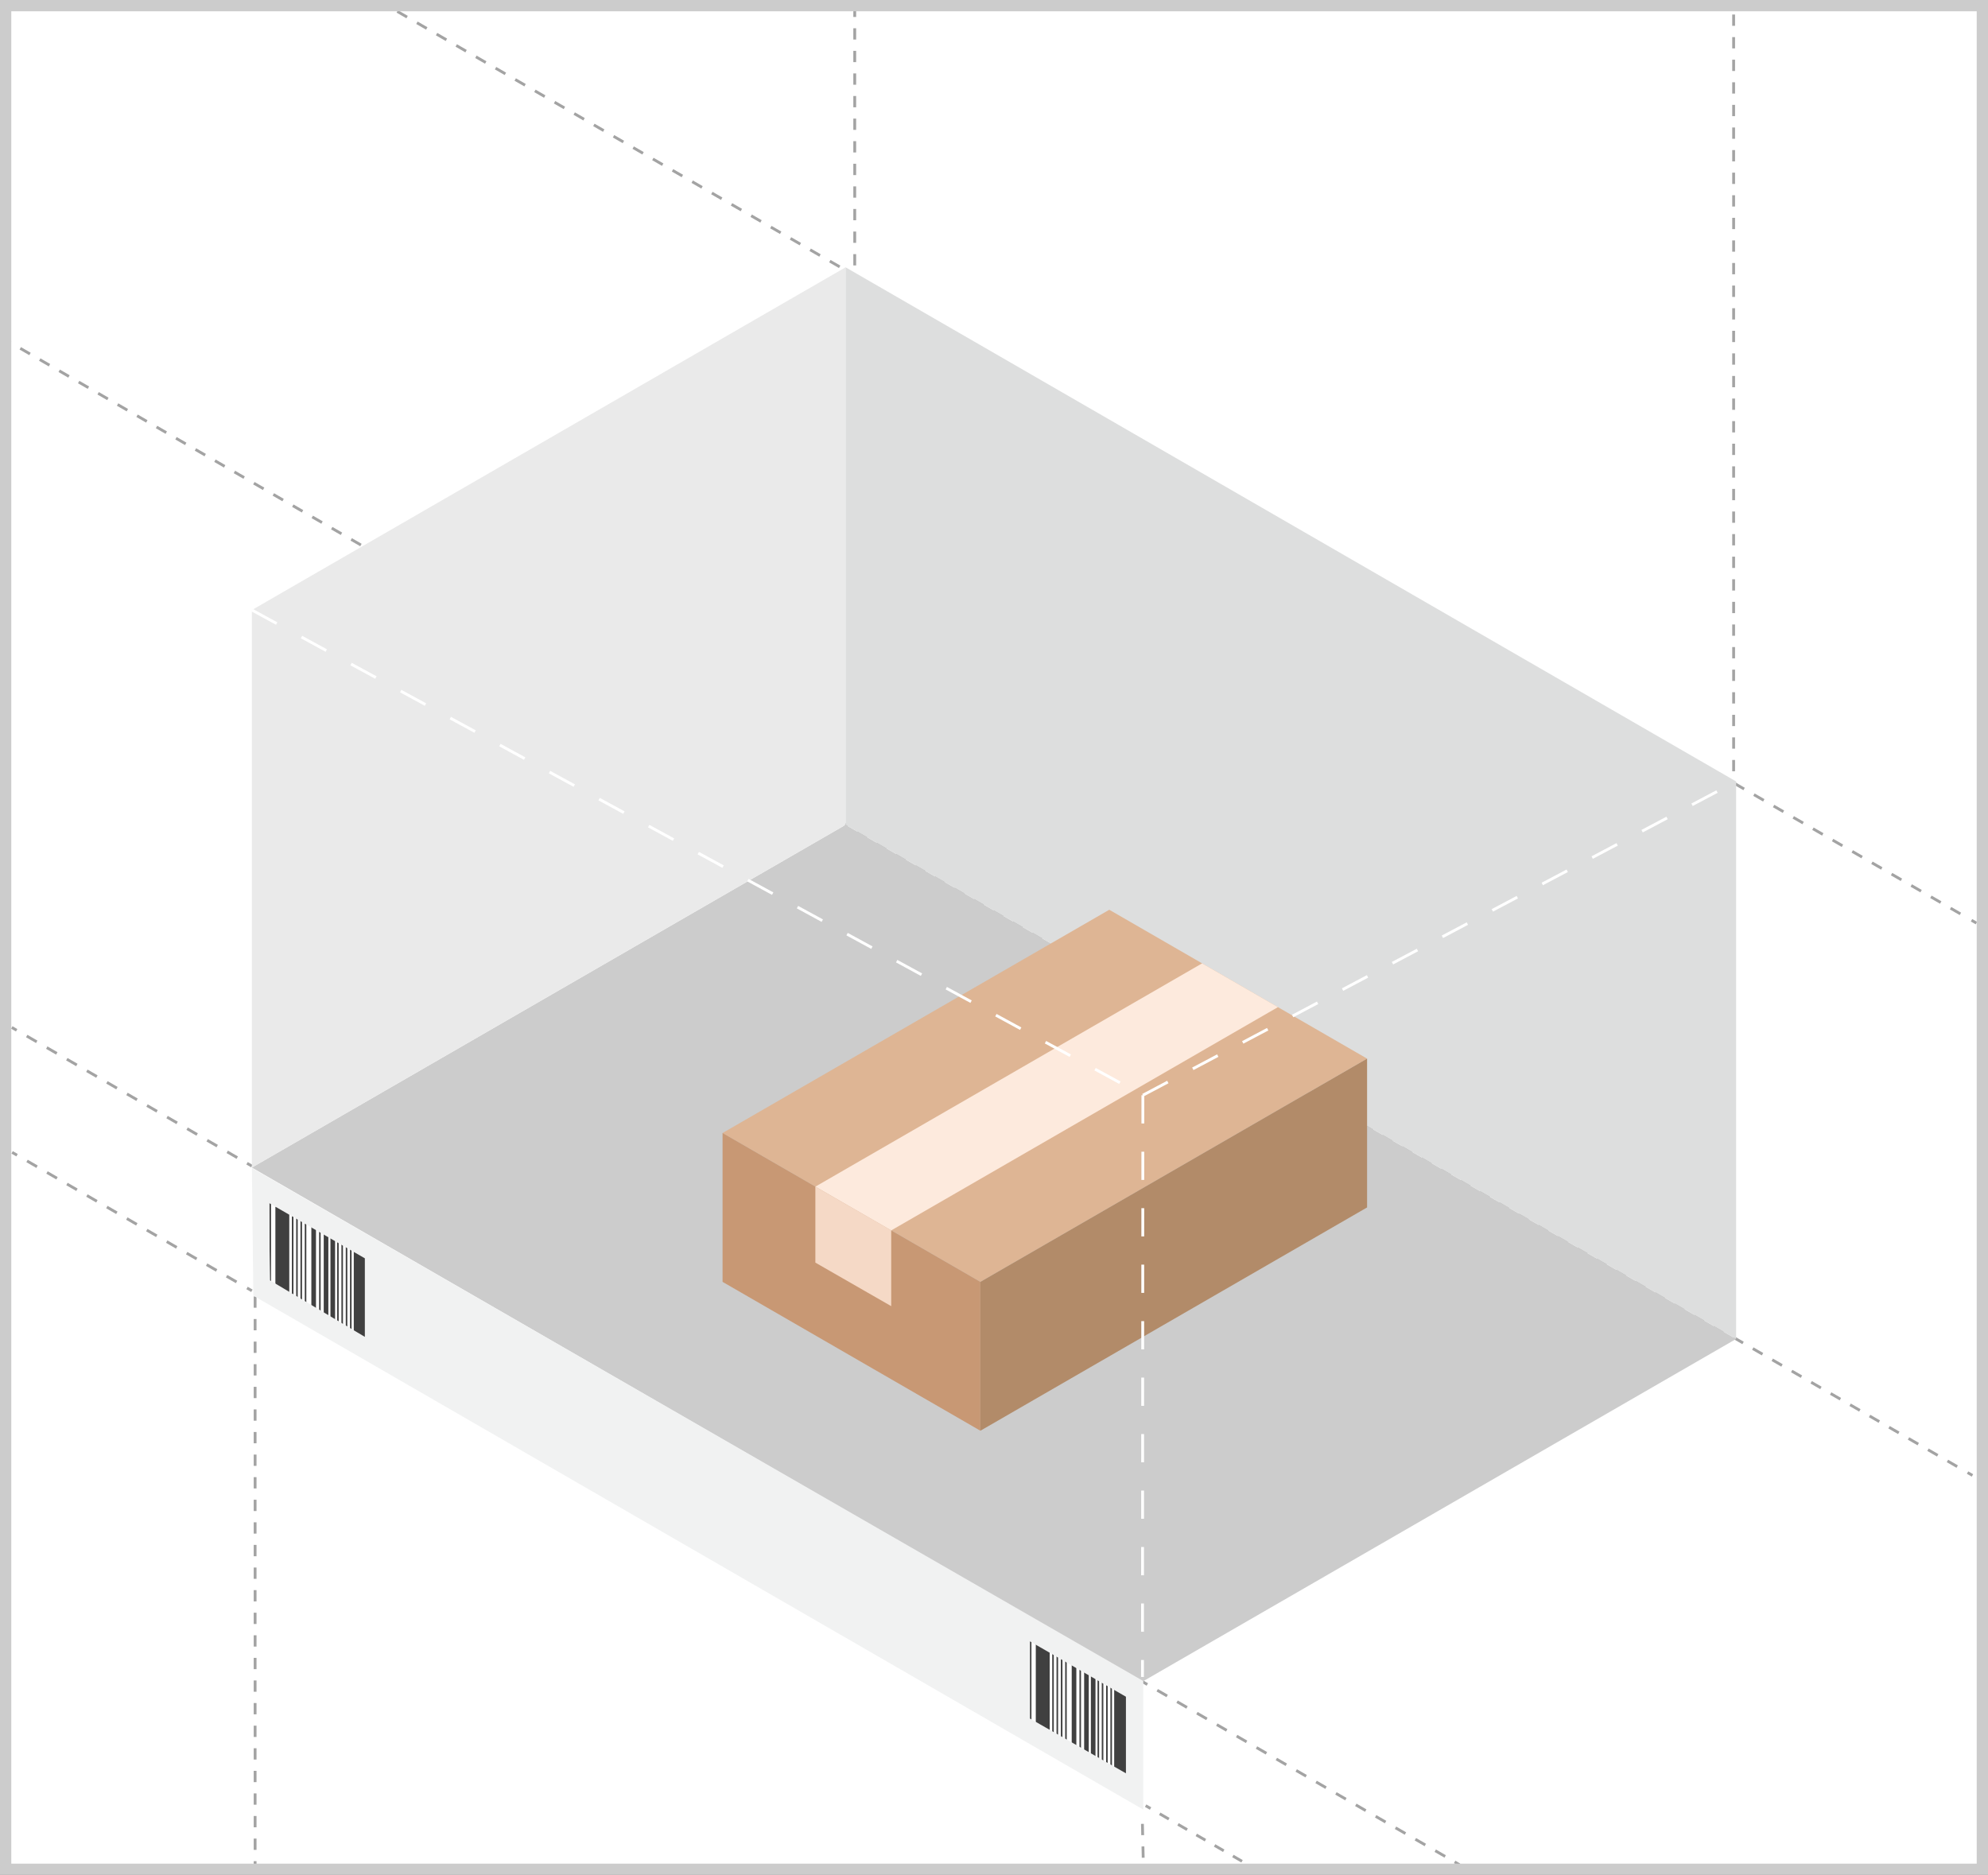 <svg xmlns="http://www.w3.org/2000/svg" viewBox="0 0 352 332"><rect x="0" y="0" width="352" height="332" fill="#333333" stroke="none"/><defs><style>.cls-1{fill:#fff;}.cls-10,.cls-11,.cls-2,.cls-22,.cls-3,.cls-4,.cls-5,.cls-6,.cls-7,.cls-8,.cls-9{fill:none;}.cls-10,.cls-2,.cls-3,.cls-4,.cls-5,.cls-6,.cls-7,.cls-8,.cls-9{stroke:#a3a3a3;}.cls-10,.cls-2,.cls-22,.cls-3,.cls-4,.cls-5,.cls-6,.cls-7,.cls-8,.cls-9{stroke-linejoin:round;stroke-width:0.5px;}.cls-3{stroke-dasharray:2.05 2.05;}.cls-4{stroke-dasharray:2.04 2.04;}.cls-5{stroke-dasharray:1.87 1.87;}.cls-6{stroke-dasharray:2.03 2.03;}.cls-7{stroke-dasharray:1.99 1.99;}.cls-8{stroke-dasharray:2.01 2.01;}.cls-9{stroke-dasharray:2;}.cls-10,.cls-22{stroke-dasharray:5;}.cls-11{stroke:#ccc;stroke-miterlimit:10;stroke-width:2px;}.cls-12{opacity:0.75;}.cls-13{fill:#ccc;}.cls-14{fill:#eaeaea;}.cls-15{fill:#dddede;}.cls-16{fill:#f1f2f2;}.cls-17{fill:#deb594;}.cls-18{fill:#c89874;}.cls-19{fill:#b28b69;}.cls-20{fill:#fdeadd;}.cls-21{fill:#f5d9c6;}.cls-22{stroke:#fff;}</style></defs><title>Asset 1</title><g id="Layer_2" data-name="Layer 2"><g id="Layer_1-2" data-name="Layer 1"><rect class="cls-1" x="1" y="1" width="350" height="330"/><line class="cls-2" x1="2.09" y1="181.93" x2="2.95" y2="182.43"/><line class="cls-3" x1="4.73" y1="183.45" x2="42.85" y2="205.47"/><line class="cls-2" x1="43.74" y1="205.98" x2="44.6" y2="206.48"/><line class="cls-2" x1="2.15" y1="204.05" x2="3.02" y2="204.55"/><line class="cls-4" x1="4.79" y1="205.57" x2="42.85" y2="227.55"/><line class="cls-2" x1="43.74" y1="228.06" x2="44.6" y2="228.56"/><line class="cls-2" x1="202.85" y1="319.73" x2="203.72" y2="320.23"/><line class="cls-5" x1="205.34" y1="321.17" x2="220.7" y2="330.03"/><line class="cls-2" x1="221.5" y1="330.5" x2="222.37" y2="331"/><line class="cls-2" x1="202.28" y1="297.77" x2="203.15" y2="298.27"/><line class="cls-6" x1="204.9" y1="299.29" x2="256.68" y2="329.18"/><line class="cls-2" x1="257.56" y1="329.69" x2="258.42" y2="330.19"/><line class="cls-2" x1="1" y1="60.19" x2="1.87" y2="60.69"/><line class="cls-7" x1="3.59" y1="61.68" x2="347.52" y2="260.25"/><line class="cls-2" x1="348.38" y1="260.75" x2="349.25" y2="261.25"/><line class="cls-2" x1="67.73" y1="0.52" x2="68.6" y2="1.02"/><line class="cls-8" x1="70.34" y1="2.02" x2="348.21" y2="162.45"/><line class="cls-2" x1="349.08" y1="162.95" x2="349.95" y2="163.45"/><line class="cls-9" x1="306.96" y1="2.57" x2="306.96" y2="237.12"/><line class="cls-9" x1="151.34" y1="1" x2="151.34" y2="47.33"/><line class="cls-9" x1="45.17" y1="229.56" x2="45.17" y2="330.41"/><line class="cls-9" x1="202.28" y1="322.95" x2="202.44" y2="329.93"/><path class="cls-10" d="M316.4,158.37"/><path class="cls-10" d="M211.36,213.93"/><rect class="cls-11" x="1" y="1" width="350" height="330"/><g class="cls-12"><rect x="48.76" y="213.67" width="2.46" height="16.31"/><rect x="62.64" y="220.95" width="2.46" height="16.31"/><rect x="55.13" y="216.88" width="0.82" height="16.31"/><rect x="57.32" y="217.58" width="0.82" height="16.31"/><rect x="58.51" y="219.05" width="0.82" height="16.31"/><rect x="51.68" y="215.01" width="0.28" height="16.31"/><rect x="47.71" y="212.98" width="0.28" height="16.31"/><rect x="52.44" y="215.66" width="0.28" height="16.31"/><rect x="53.2" y="216.01" width="0.28" height="16.31"/><rect x="53.96" y="216.66" width="0.28" height="16.31"/><rect x="59.69" y="219.18" width="0.28" height="16.31"/><rect x="60.45" y="219.83" width="0.28" height="16.31"/><rect x="61.22" y="220.18" width="0.28" height="16.31"/><rect x="61.97" y="220.83" width="0.28" height="16.31"/><rect x="56.5" y="217.58" width="0.28" height="16.31"/></g><g class="cls-12"><rect x="183.4" y="290.64" width="2.46" height="16.31"/><rect x="197.28" y="297.91" width="2.46" height="16.31"/><rect x="189.76" y="293.85" width="0.82" height="16.31"/><rect x="191.96" y="294.54" width="0.82" height="16.31"/><rect x="193.15" y="296.01" width="0.82" height="16.31"/><rect x="186.31" y="291.97" width="0.28" height="16.31"/><rect x="182.35" y="289.94" width="0.28" height="16.31"/><rect x="187.07" y="292.62" width="0.28" height="16.31"/><rect x="187.84" y="292.97" width="0.28" height="16.31"/><rect x="188.6" y="293.62" width="0.28" height="16.31"/><rect x="194.33" y="296.15" width="0.28" height="16.31"/><rect x="195.08" y="296.79" width="0.28" height="16.31"/><rect x="195.85" y="297.15" width="0.28" height="16.31"/><rect x="196.61" y="297.79" width="0.28" height="16.31"/><rect x="191.13" y="294.54" width="0.28" height="16.31"/></g><polygon class="cls-13" points="44.6 206.74 149.72 146.05 307.4 237.09 202.28 297.77 44.6 206.74"/><polygon class="cls-14" points="44.6 108.02 44.6 206.74 149.72 146.05 149.72 47.33 44.6 108.02"/><polygon class="cls-15" points="149.72 47.33 149.72 146.05 307.4 237.09 307.4 138.37 149.72 47.33"/><path class="cls-16" d="M44.6,206.83l.26,22.59,157.57,91V297.66Zm20,29.89-16.78-10L47.6,213l17,9.81ZM199.36,314l-17-9.7V290.63l17,9.81Z"/><polygon class="cls-17" points="127.94 200.62 196.41 161.09 242.06 187.45 173.59 226.98 127.94 200.62"/><polygon class="cls-18" points="127.94 226.98 173.59 253.34 173.59 226.98 127.94 200.62 127.94 226.98"/><polygon class="cls-19" points="242.06 187.45 242.06 213.8 173.59 253.34 173.59 226.98 242.06 187.45"/><polygon class="cls-20" points="157.8 217.87 144.37 210.12 212.85 170.58 226.28 178.33 157.8 217.87"/><polygon class="cls-21" points="157.8 231.28 144.37 223.57 144.37 210.11 157.8 217.85 157.8 231.28"/><line class="cls-22" x1="44.6" y1="108.02" x2="202.36" y2="193.93"/><line class="cls-22" x1="202.36" y1="193.93" x2="202.29" y2="296.94"/><line class="cls-22" x1="202.36" y1="193.93" x2="307.4" y2="138.37"/></g></g></svg>